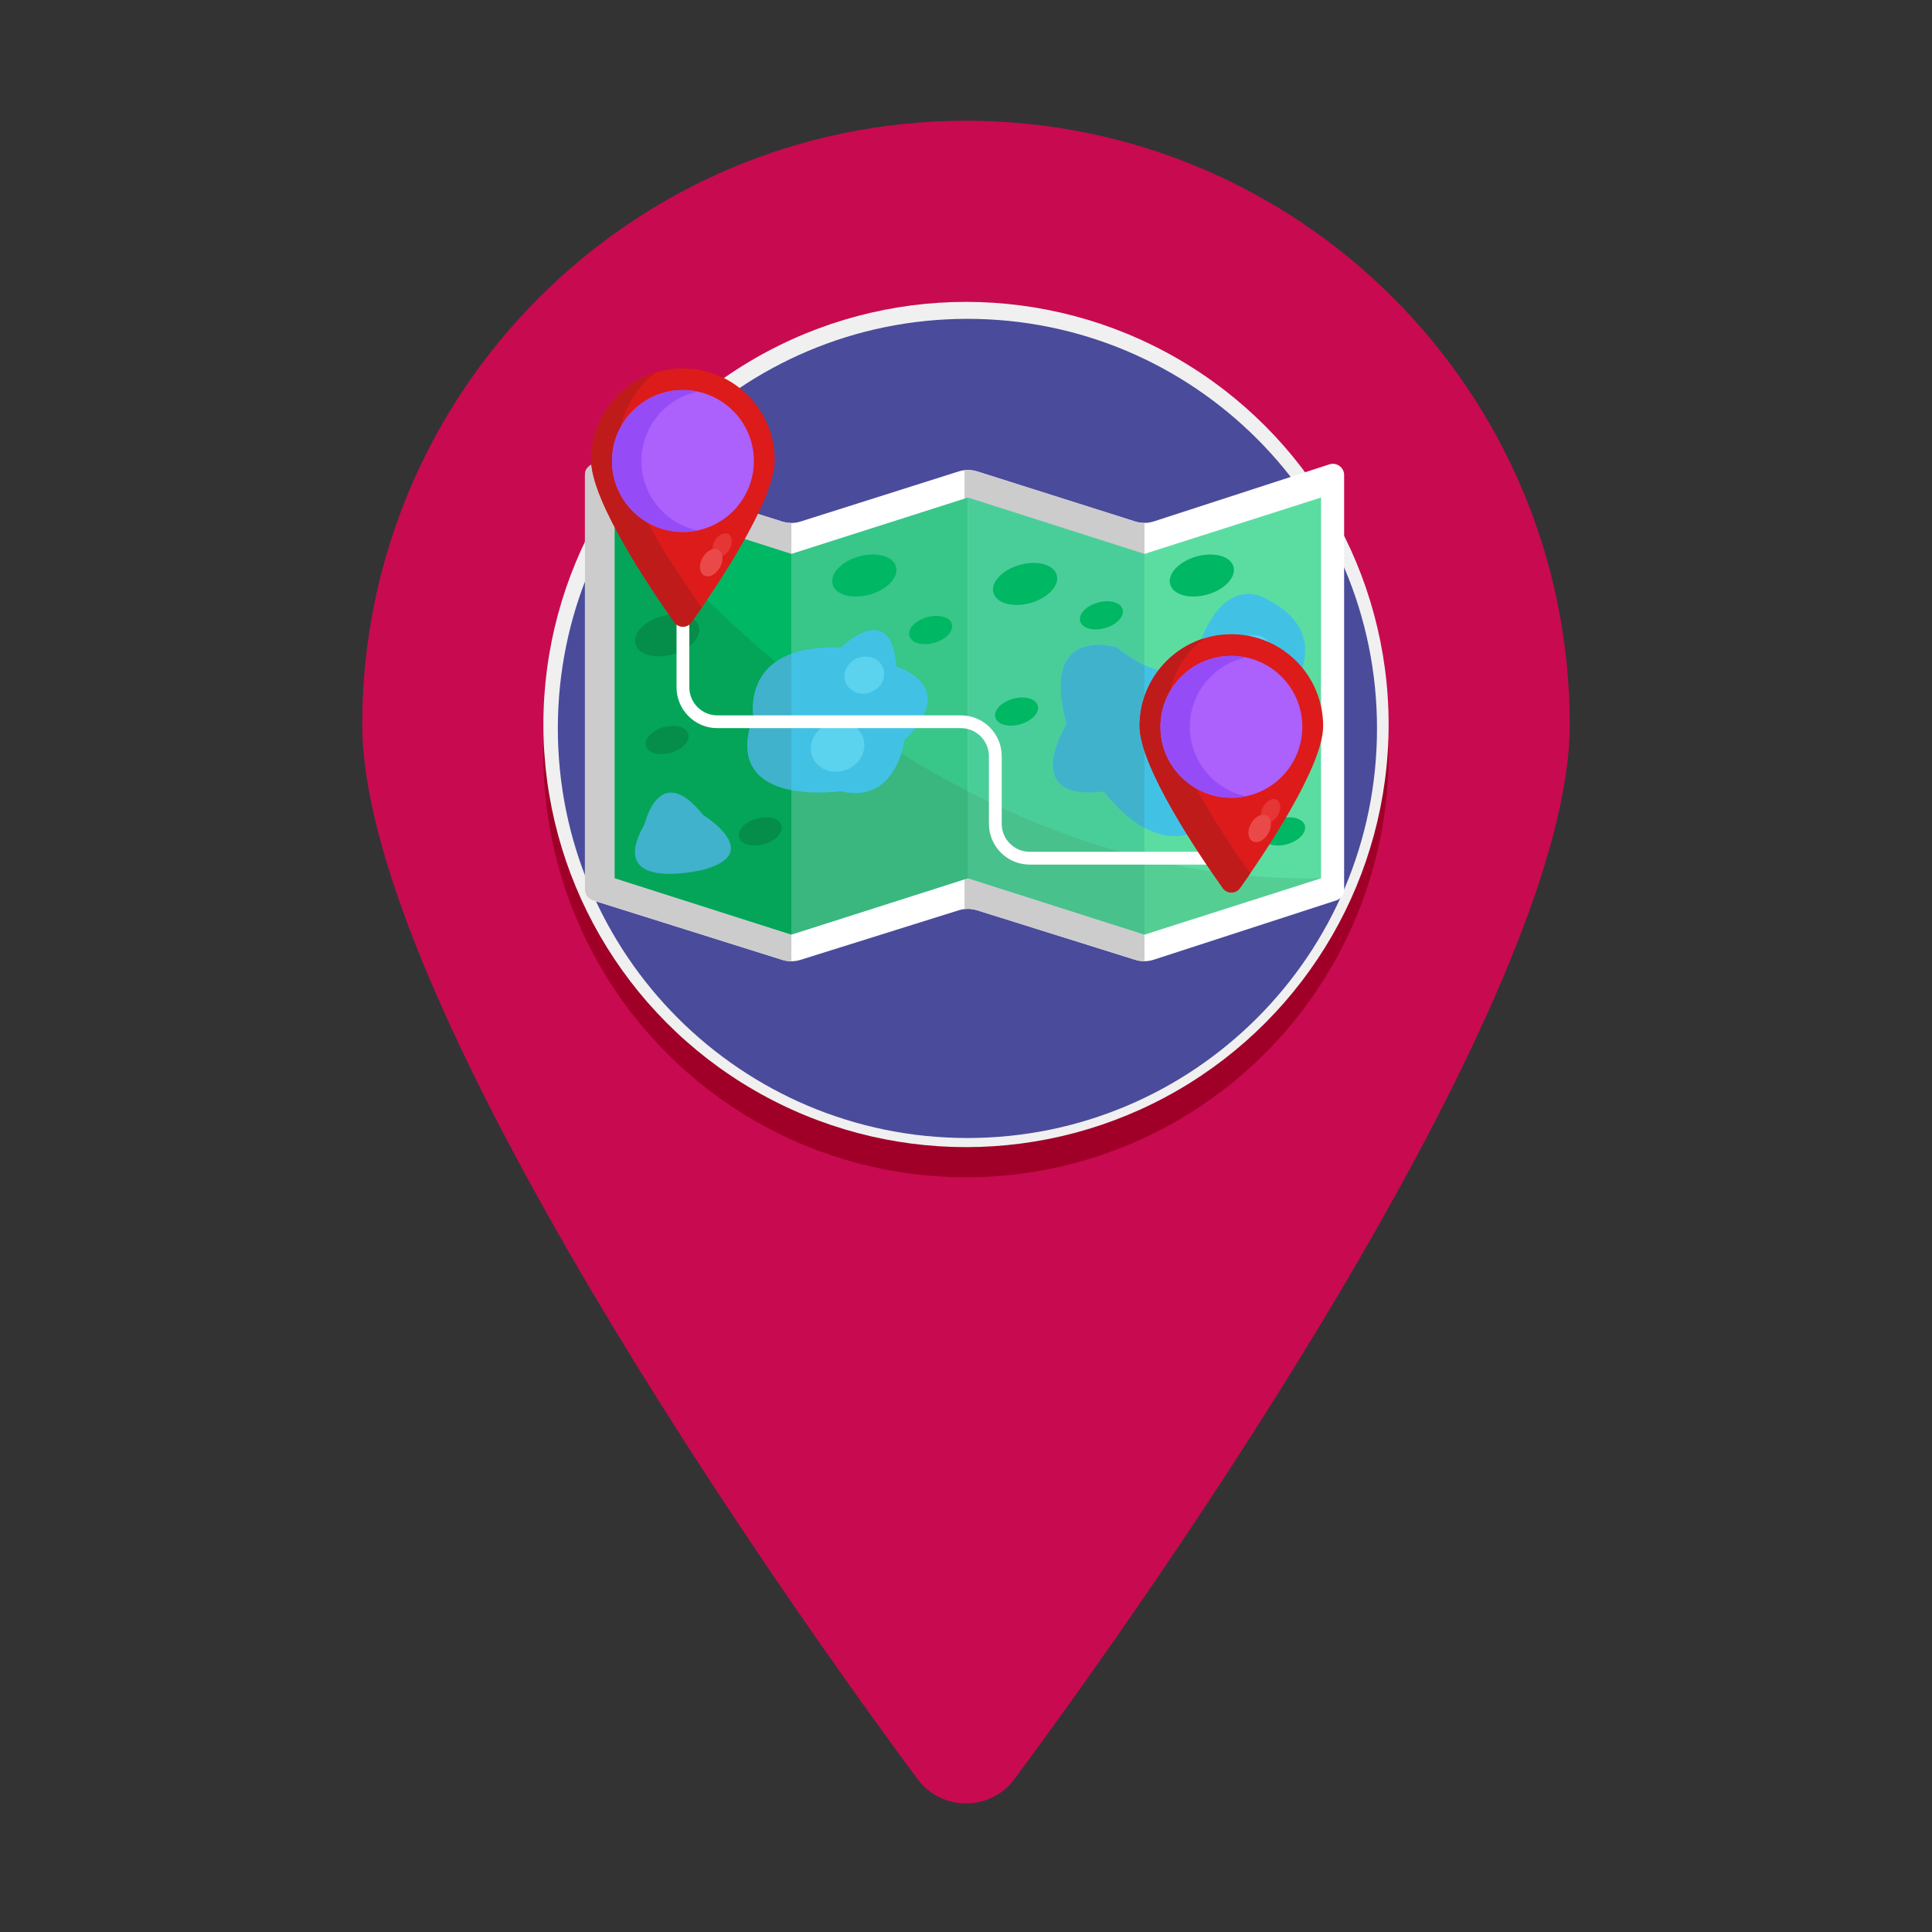 <?xml version="1.0" encoding="UTF-8" standalone="no"?>
<svg
   xmlns:dc="http://purl.org/dc/elements/1.1/"
   xmlns:cc="http://creativecommons.org/ns#"
   xmlns:rdf="http://www.w3.org/1999/02/22-rdf-syntax-ns#"
   xmlns:svg="http://www.w3.org/2000/svg"
   xmlns="http://www.w3.org/2000/svg"
   xmlns:sodipodi="http://sodipodi.sourceforge.net/DTD/sodipodi-0.dtd"
   xmlns:inkscape="http://www.inkscape.org/namespaces/inkscape"
   height="512"
   viewBox="0 0 64 64"
   width="512"
   version="1.1"
   id="svg72"
   sodipodi:docname="roads.svg"
   inkscape:version="1.0.2-2 (e86c870879, 2021-01-15)">
  <rect x="0" y="0" width="64" height="64" fill="#333333" stroke="none"/>
  <defs
     id="defs76" />
  <sodipodi:namedview
     pagecolor="#ffffff"
     bordercolor="#666666"
     borderopacity="1"
     objecttolerance="10"
     gridtolerance="10"
     guidetolerance="10"
     inkscape:pageopacity="0"
     inkscape:pageshadow="2"
     inkscape:window-width="1920"
     inkscape:window-height="997"
     id="namedview74"
     showgrid="false"
     inkscape:zoom="1.5917969"
     inkscape:cx="256"
     inkscape:cy="256"
     inkscape:window-x="-9"
     inkscape:window-y="-9"
     inkscape:window-maximized="1"
     inkscape:current-layer="svg72" />
  <g
     id="Icons">
    <g
       id="g47">
      <path
         d="m32 4c-11.046 0-20 8.954-20 20 0 8.474 12.059 26.379 18.391 34.929.802 1.083 2.416 1.083 3.218.001 6.319-8.53 18.391-26.428 18.391-34.93 0-11.046-8.954-20-20-20z"
         fill="#c80a50"
         id="path45" />
    </g>
    <g
       id="g51">
      <circle
         cx="32"
         cy="25"
         fill="#a00028"
         r="14"
         id="circle49" />
    </g>
    <g
       id="g55">
      <circle
         cx="32"
         cy="24"
         fill="#f0f0f0"
         r="14"
         id="circle53" />
    </g>
  </g>
  <g
     id="BULINE"
     transform="matrix(0.053,0,0,0.053,18.479,10.562)">
    <path
       id="XMLID_175_"
       d="m 512,256 c 0,70.692 -28.654,134.692 -74.981,181.019 C 390.692,483.346 326.692,512 256,512 185.308,512 121.308,483.346 74.981,437.019 28.654,390.692 0,326.692 0,256 0,185.308 28.654,121.308 74.981,74.981 121.308,28.654 185.308,0 256,0 326.692,0 390.692,28.654 437.019,74.981 483.346,121.308 512,185.308 512,256 Z"
       fill="#4a4b9b" />
  </g>
  <g
     id="Icons-2"
     transform="matrix(0.053,0,0,0.053,18.479,10.562)">
    <g
       id="XMLID_281_">
      <g
         id="XMLID_298_">
        <path
           id="XMLID_373_"
           d="M 491.45,97.652 V 227.211 356.77 c 0,1.528 -0.491,2.966 -1.344,4.141 -0.853,1.175 -2.069,2.087 -3.518,2.561 l -57.057,18.54 -57.057,18.54 c -0.942,0.307 -1.904,0.538 -2.876,0.694 -0.972,0.156 -1.953,0.237 -2.934,0.242 -0.981,0.006 -1.963,-0.064 -2.936,-0.21 -0.973,-0.146 -1.938,-0.369 -2.885,-0.67 l -49.402,-15.473 -49.402,-15.473 c -1.271,-0.401 -2.576,-0.663 -3.891,-0.789 -1.315,-0.125 -2.639,-0.114 -3.949,0.031 -0.608,0.067 -1.213,0.162 -1.814,0.287 -0.601,0.125 -1.197,0.282 -1.788,0.471 l -49.452,15.49 -49.452,15.49 c -0.931,0.295 -1.879,0.516 -2.835,0.662 -0.956,0.146 -1.921,0.219 -2.885,0.219 -0.97,0 -1.938,-0.073 -2.895,-0.219 -0.957,-0.146 -1.906,-0.367 -2.837,-0.662 L 81.06,382.04 21.878,363.439 c -1.466,-0.463 -2.699,-1.374 -3.564,-2.555 -0.866,-1.181 -1.365,-2.63 -1.365,-4.169 V 227.133 97.551 c 0,-2.375 1.154,-4.41 2.876,-5.673 1.722,-1.263 4.01,-1.754 6.28,-1.04 l 57.052,17.932 57.052,17.932 c 0.937,0.296 1.893,0.516 2.858,0.662 0.965,0.146 1.938,0.219 2.908,0.219 0.97,0 1.94,-0.075 2.902,-0.226 0.962,-0.151 1.915,-0.376 2.852,-0.677 l 49.402,-15.657 49.402,-15.657 c 0.602,-0.19 1.21,-0.351 1.822,-0.482 0.612,-0.131 1.228,-0.231 1.847,-0.298 1.327,-0.145 2.662,-0.153 3.985,-0.024 1.323,0.13 2.633,0.397 3.91,0.804 l 49.357,15.646 49.357,15.646 c 0.953,0.301 1.924,0.527 2.902,0.676 0.979,0.149 1.965,0.222 2.952,0.216 0.987,-0.006 1.974,-0.086 2.951,-0.243 0.977,-0.156 1.945,-0.388 2.892,-0.694 l 54.86,-17.826 54.86,-17.826 c 2.275,-0.742 4.581,-0.265 6.317,0.995 1.737,1.26 2.905,3.304 2.905,5.696 z"
           fill="#ffffff" />
        <path
           id="XMLID_372_"
           d="m 366.664,127.549 v 136.97 136.97 c -0.981,0.006 -1.963,-0.064 -2.936,-0.21 -0.973,-0.146 -1.938,-0.369 -2.885,-0.67 l -49.402,-15.473 -49.402,-15.473 c -1.271,-0.401 -2.576,-0.663 -3.891,-0.789 -1.315,-0.125 -2.639,-0.114 -3.949,0.031 V 231.744 94.585 c 1.327,-0.145 2.662,-0.153 3.985,-0.024 1.323,0.13 2.633,0.397 3.91,0.804 l 49.357,15.646 49.357,15.646 c 0.953,0.301 1.924,0.527 2.902,0.676 0.98,0.149 1.967,0.222 2.954,0.216 z"
           fill="#cccccc" />
        <path
           id="XMLID_371_"
           d="m 145.974,127.583 v 136.97 136.97 c -0.97,0 -1.938,-0.073 -2.895,-0.219 -0.957,-0.146 -1.906,-0.367 -2.837,-0.662 L 81.06,382.04 21.878,363.439 c -1.466,-0.463 -2.699,-1.374 -3.564,-2.555 -0.866,-1.181 -1.365,-2.63 -1.365,-4.169 V 227.133 97.551 c 0,-2.375 1.154,-4.41 2.876,-5.673 1.722,-1.263 4.01,-1.754 6.28,-1.04 l 57.052,17.932 57.052,17.932 c 0.937,0.296 1.893,0.516 2.858,0.662 0.965,0.146 1.937,0.219 2.907,0.219 z"
           fill="#cccccc" />
        <path
           id="XMLID_370_"
           d="M 145.966,384.828 90.791,367.219 35.616,349.61 V 230.65 111.691 l 55.175,17.609 55.175,17.609 v 118.96 z"
           fill="#00b764" />
        <path
           id="XMLID_369_"
           d="m 366.667,384.828 55.175,-17.609 55.175,-17.609 V 230.65 111.691 l -55.175,17.609 -55.175,17.609 v 118.96 z"
           fill="#5bdda2" />
        <path
           id="XMLID_368_"
           d="M 366.667,384.828 311.492,367.219 256.316,349.61 V 230.65 111.691 l 55.176,17.609 55.175,17.609 v 118.96 z"
           fill="#4ace99" />
        <path
           id="XMLID_367_"
           d="m 145.966,384.828 55.175,-17.609 55.175,-17.609 V 230.65 111.691 l -55.175,17.609 -55.175,17.609 v 118.96 z"
           fill="#38c689" />
        <path
           id="XMLID_366_"
           d="m 35.616,111.69 v 118.96 118.96 l 55.177,17.609 55.177,17.609 V 303.745 222.661 C 110.944,194.304 83.356,166.561 64.524,145.908 45.692,125.255 35.616,111.69 35.616,111.69 Z"
           fill="#04a558" />
        <path
           id="XMLID_322_"
           d="m 366.665,337.113 v 23.858 23.858 l 55.177,-17.609 55.177,-17.609 c -19.334,0.37 -38.224,-0.619 -56.63,-2.768 -18.407,-2.15 -36.328,-5.459 -53.724,-9.73 z"
           fill="#55ce94" />
        <path
           id="XMLID_321_"
           d="m 256.312,295.27 v 27.17 27.17 l 55.177,17.609 55.177,17.609 V 360.97 337.112 c -19.836,-4.869 -38.99,-10.988 -57.402,-18.061 -18.413,-7.071 -36.083,-15.098 -52.952,-23.781 z"
           fill="#48c18d" />
        <path
           id="XMLID_320_"
           d="m 145.969,222.662 v 81.084 81.083 l 55.171,-17.609 55.171,-17.609 v -27.17 -27.17 C 235.278,284.453 215.49,272.61 197.062,260.317 178.634,248.024 161.565,235.281 145.969,222.662 Z"
           fill="#39b77e" />
        <path
           id="XMLID_319_"
           d="m 122.283,248.26 c 0,0 -2.029,-11.295 3.804,-22.303 5.833,-11.009 19.527,-21.731 50.972,-20.587 0,0 7.861,-7.786 16.103,-10.185 8.242,-2.399 16.864,0.587 18.385,22.131 0,0 10.144,2.911 15.85,10.133 5.706,7.222 6.974,18.755 -10.778,35.999 0,0 -1.263,10.079 -6.901,19.096 -5.638,9.017 -15.653,16.973 -33.156,12.727 0,0 -18.895,2.709 -35.128,-1.813 -16.232,-4.522 -29.802,-16.275 -19.151,-45.198 z"
           fill="#41c2e5" />
        <path
           id="XMLID_318_"
           d="m 145.969,209.335 v 42.558 42.558 c -9.033,-1.785 -17.863,-5.455 -22.98,-12.626 -5.117,-7.172 -6.522,-17.845 -0.705,-33.639 0,0 -1.263,-7.027 1.066,-15.397 2.329,-8.37 8.25,-18.083 22.619,-23.454 z"
           fill="#40b2cc" />
        <path
           id="XMLID_317_"
           d="m 441.809,174.6 c 0,0 -6.34,-4.038 -14.708,-2.21 -8.369,1.827 -18.766,9.52 -26.881,32.98 0,0 -2.282,8.304 -9.763,12.456 -7.481,4.152 -20.161,4.152 -40.955,-12.456 0,0 -12.172,-3.869 -22.189,0.156 -10.017,4.025 -17.878,15.944 -9.256,47.519 0,0 -7.608,12.173 -8.495,23.537 -0.887,11.364 4.945,21.921 31.826,18.689 0,0 10.397,14.484 25.106,22.661 14.708,8.177 33.728,10.046 50.972,-15.183 0,0 11.158,-5.247 20.414,-14.681 9.256,-9.434 16.61,-23.057 9.003,-39.808 0,0 12.172,-11.971 17.625,-27.164 5.45,-15.193 4.182,-33.608 -22.699,-46.496 z"
           fill="#41c2e5" />
        <path
           id="XMLID_316_"
           d="m 366.665,216.63 v 50.8 50.8 c -7.4,-4.083 -13.719,-9.773 -18.189,-14.443 -4.47,-4.67 -7.089,-8.319 -7.089,-8.319 -26.881,3.236 -32.713,-7.321 -31.826,-18.687 0.887,-11.366 8.495,-23.541 8.495,-23.541 -8.622,-31.572 -0.761,-43.491 9.256,-47.517 10.017,-4.026 22.189,-0.158 22.189,-0.158 3.241,2.587 6.284,4.77 9.141,6.598 2.857,1.827 5.527,3.3 8.023,4.467 z"
           fill="#40b2cc" />
        <path
           id="XMLID_315_"
           d="m 54.32,315.597 c 0,0 2.259,-9.994 7.947,-15.678 5.688,-5.683 14.806,-7.056 28.523,10.189 0,0 9.776,5.957 14.664,13.214 4.888,7.257 4.888,15.814 -14.663,21.016 0,0 -15.458,3.824 -27.745,2.143 C 50.759,344.8 41.641,337.615 54.32,315.597 Z"
           fill="#40b2cc" />
        <path
           id="XMLID_314_"
           d="m 445.862,204.632 c 1.181,2.919 0.948,6.088 -0.382,8.852 -1.331,2.764 -3.759,5.123 -6.97,6.422 -3.211,1.299 -6.597,1.292 -9.475,0.23 -2.878,-1.062 -5.249,-3.178 -6.429,-6.097 -1.181,-2.919 -0.948,-6.088 0.382,-8.852 1.331,-2.764 3.759,-5.123 6.97,-6.422 3.211,-1.299 6.597,-1.292 9.475,-0.23 2.878,1.061 5.249,3.178 6.429,6.097 z"
           fill="#5bd3ef" />
        <path
           id="XMLID_313_"
           d="m 203.193,217.958 c 1.181,2.919 0.948,6.088 -0.382,8.852 -1.331,2.764 -3.759,5.123 -6.97,6.422 -3.211,1.299 -6.597,1.292 -9.475,0.23 -2.878,-1.062 -5.249,-3.178 -6.429,-6.097 -1.181,-2.919 -0.948,-6.088 0.382,-8.852 1.331,-2.764 3.759,-5.123 6.97,-6.422 3.211,-1.299 6.597,-1.292 9.475,-0.23 2.877,1.062 5.248,3.178 6.429,6.097 z"
           fill="#5bd3ef" />
        <path
           id="XMLID_312_"
           d="m 190.533,261.098 c 1.593,3.939 1.28,8.215 -0.516,11.945 -1.795,3.73 -5.073,6.913 -9.406,8.666 -4.333,1.753 -8.902,1.743 -12.786,0.31 -3.884,-1.433 -7.083,-4.288 -8.676,-8.227 -1.593,-3.939 -1.28,-8.216 0.516,-11.945 1.796,-3.729 5.073,-6.913 9.406,-8.666 4.333,-1.753 8.902,-1.743 12.786,-0.31 3.883,1.432 7.082,4.288 8.676,8.227 z"
           fill="#5bd3ef" />
        <path
           id="XMLID_311_"
           d="m 419.845,260.433 c 1.76,4.351 1.413,9.076 -0.57,13.196 -1.983,4.121 -5.604,7.637 -10.391,9.574 -4.787,1.936 -9.834,1.926 -14.125,0.343 -4.291,-1.583 -7.824,-4.737 -9.585,-9.089 -1.76,-4.352 -1.414,-9.076 0.57,-13.197 1.983,-4.121 5.604,-7.637 10.391,-9.574 4.787,-1.936 9.834,-1.926 14.125,-0.343 4.291,1.584 7.825,4.738 9.585,9.09 z"
           fill="#5bd3ef" />
        <path
           id="XMLID_310_"
           d="m 211.355,154.885 c 0.923,3.289 -0.457,6.888 -3.434,10.048 -2.977,3.16 -7.55,5.881 -13.016,7.415 -5.465,1.533 -10.787,1.589 -14.973,0.438 -4.186,-1.15 -7.237,-3.506 -8.159,-6.795 -0.923,-3.289 0.457,-6.888 3.434,-10.048 2.977,-3.16 7.55,-5.881 13.016,-7.415 5.465,-1.533 10.787,-1.589 14.973,-0.438 4.186,1.15 7.236,3.506 8.159,6.795 z"
           fill="#00b764" />
        <path
           id="XMLID_307_"
           d="m 88.079,192.21 c 0.923,3.289 -0.457,6.888 -3.434,10.048 -2.977,3.16 -7.55,5.881 -13.016,7.415 -5.465,1.533 -10.787,1.589 -14.973,0.438 -4.186,-1.15 -7.237,-3.506 -8.159,-6.795 -0.922,-3.289 0.457,-6.888 3.434,-10.048 2.977,-3.16 7.55,-5.881 13.016,-7.415 5.465,-1.533 10.787,-1.589 14.973,-0.438 4.186,1.15 7.237,3.506 8.159,6.795 z"
           fill="#048e49" />
        <path
           id="XMLID_306_"
           d="m 246.282,190.765 c 0.619,2.205 -0.306,4.618 -2.302,6.737 -1.996,2.119 -5.063,3.943 -8.727,4.972 -3.664,1.029 -7.233,1.065 -10.039,0.294 -2.807,-0.771 -4.852,-2.351 -5.471,-4.556 -0.619,-2.205 0.306,-4.618 2.302,-6.737 1.996,-2.119 5.063,-3.943 8.727,-4.972 3.664,-1.028 7.233,-1.065 10.039,-0.294 2.807,0.772 4.852,2.351 5.471,4.556 z"
           fill="#00b764" />
        <path
           id="XMLID_305_"
           d="m 81.559,259.502 c 0.619,2.205 -0.306,4.618 -2.302,6.737 -1.996,2.119 -5.063,3.943 -8.727,4.972 -3.664,1.028 -7.233,1.065 -10.039,0.294 -2.806,-0.771 -4.852,-2.351 -5.471,-4.556 -0.619,-2.205 0.306,-4.618 2.302,-6.737 1.996,-2.119 5.063,-3.943 8.727,-4.972 3.664,-1.028 7.233,-1.065 10.039,-0.294 2.806,0.771 4.852,2.351 5.471,4.556 z"
           fill="#048e49" />
        <path
           id="XMLID_304_"
           d="m 139.8,316.645 c 0.619,2.205 -0.306,4.618 -2.302,6.737 -1.996,2.119 -5.063,3.943 -8.727,4.972 -3.664,1.028 -7.233,1.065 -10.039,0.294 -2.806,-0.771 -4.852,-2.351 -5.471,-4.556 -0.619,-2.205 0.306,-4.618 2.302,-6.737 1.996,-2.119 5.063,-3.943 8.727,-4.972 3.664,-1.028 7.233,-1.065 10.039,-0.294 2.807,0.772 4.852,2.351 5.471,4.556 z"
           fill="#048e49" />
        <g
           fill="#00b764"
           id="g899">
          <path
             id="XMLID_303_"
             d="m 311.851,160.137 c 0.923,3.289 -0.457,6.888 -3.434,10.048 -2.977,3.16 -7.55,5.881 -13.016,7.415 -5.465,1.533 -10.787,1.589 -14.973,0.438 -4.186,-1.15 -7.237,-3.506 -8.159,-6.795 -0.923,-3.289 0.457,-6.888 3.434,-10.048 2.977,-3.16 7.55,-5.881 13.016,-7.415 5.465,-1.533 10.787,-1.589 14.973,-0.438 4.186,1.15 7.236,3.506 8.159,6.795 z" />
          <path
             id="XMLID_302_"
             d="m 422.301,154.885 c 0.923,3.289 -0.457,6.888 -3.434,10.048 -2.977,3.16 -7.55,5.881 -13.016,7.415 -5.465,1.533 -10.787,1.589 -14.973,0.438 -4.186,-1.15 -7.237,-3.506 -8.159,-6.795 -0.923,-3.289 0.457,-6.888 3.434,-10.048 2.977,-3.16 7.55,-5.881 13.016,-7.415 5.465,-1.533 10.787,-1.589 14.973,-0.438 4.185,1.15 7.236,3.506 8.159,6.795 z" />
          <path
             id="XMLID_301_"
             d="m 353.029,181.589 c 0.619,2.205 -0.306,4.618 -2.302,6.737 -1.996,2.119 -5.063,3.943 -8.727,4.972 -3.664,1.028 -7.233,1.065 -10.039,0.294 -2.807,-0.771 -4.852,-2.351 -5.471,-4.556 -0.619,-2.205 0.306,-4.618 2.302,-6.737 1.996,-2.119 5.063,-3.943 8.727,-4.972 3.664,-1.028 7.233,-1.065 10.039,-0.294 2.807,0.771 4.852,2.351 5.471,4.556 z" />
          <path
             id="XMLID_300_"
             d="m 466.903,316.645 c 0.619,2.205 -0.306,4.618 -2.302,6.737 -1.996,2.119 -5.063,3.943 -8.727,4.972 -3.664,1.028 -7.233,1.065 -10.039,0.294 -2.807,-0.771 -4.852,-2.351 -5.471,-4.556 -0.619,-2.205 0.306,-4.618 2.302,-6.737 1.996,-2.119 5.063,-3.943 8.727,-4.972 3.664,-1.028 7.233,-1.065 10.039,-0.294 2.807,0.772 4.852,2.351 5.471,4.556 z" />
          <path
             id="XMLID_299_"
             d="m 299.979,241.744 c 0.619,2.205 -0.306,4.618 -2.302,6.737 -1.996,2.119 -5.063,3.943 -8.727,4.972 -3.664,1.028 -7.233,1.065 -10.039,0.294 -2.806,-0.771 -4.852,-2.351 -5.471,-4.556 -0.619,-2.205 0.306,-4.618 2.302,-6.737 1.996,-2.119 5.063,-3.943 8.727,-4.972 3.664,-1.028 7.233,-1.065 10.039,-0.294 2.806,0.771 4.852,2.351 5.471,4.556 z" />
        </g>
      </g>
      <path
         d="M 422.584,341.113 H 294.98 c -6.822,0 -13.236,-2.657 -18.061,-7.481 -4.824,-4.825 -7.48,-11.239 -7.48,-18.061 V 273.37 c 0,-4.686 -1.825,-9.09 -5.138,-12.403 -3.313,-3.313 -7.718,-5.138 -12.404,-5.138 H 99.734 c -6.822,0 -13.236,-2.657 -18.061,-7.48 -4.824,-4.825 -7.481,-11.239 -7.481,-18.061 v -53.456 c 0,-2.209 1.791,-4 4,-4 2.209,0 4,1.791 4,4 v 53.456 c 0,4.686 1.825,9.091 5.138,12.404 3.313,3.313 7.718,5.138 12.403,5.138 h 152.164 c 6.823,0 13.237,2.657 18.061,7.481 4.824,4.823 7.481,11.237 7.481,18.06 v 42.202 c 0,4.685 1.825,9.09 5.138,12.404 3.313,3.313 7.718,5.138 12.404,5.138 h 127.604 c 2.209,0 4,1.791 4,4 0,2.209 -1.792,3.998 -4.001,3.998 z"
         fill="#ffffff"
         id="path902" />
      <g
         id="XMLID_289_">
        <path
           id="XMLID_295_"
           d="m 20.834,88.336 c 0,12.838 9.421,33.132 20.627,52.728 11.206,19.596 24.196,38.497 31.336,48.55 1.32,1.858 3.358,2.788 5.396,2.788 2.038,0 4.076,-0.929 5.396,-2.788 7.139,-10.053 20.13,-28.954 31.336,-48.55 11.206,-19.596 20.627,-39.89 20.627,-52.728 0,-15.839 -6.42,-30.179 -16.8,-40.559 -10.38,-10.38 -24.719,-16.8 -40.559,-16.8 -15.84,0 -30.179,6.42 -40.559,16.8 -10.38,10.38 -16.8,24.719 -16.8,40.559 z"
           fill="#dd1b1b" />
        <path
           id="XMLID_294_"
           d="m 89.953,180.496 c -1.206,1.755 -2.348,3.405 -3.414,4.93 -1.066,1.526 -2.054,2.928 -2.952,4.19 -1.319,1.858 -3.358,2.787 -5.396,2.787 -2.038,0 -4.077,-0.929 -5.396,-2.787 C 65.656,179.563 52.666,160.662 41.46,141.064 30.254,121.466 20.834,101.174 20.834,88.336 c 0,-12.879 4.245,-24.768 11.413,-34.342 7.168,-9.574 17.257,-16.834 28.945,-20.456 -6.986,5.23 -12.739,12.017 -16.745,19.846 -4.006,7.829 -6.267,16.7 -6.267,26.099 0,12.784 9.338,32.956 20.479,52.472 11.141,19.516 24.083,38.378 31.294,48.541 z"
           fill="#bf1b1b" />
        <path
           id="XMLID_293_"
           d="m 33.855,88.86 c 0,12.243 4.963,23.328 12.986,31.351 8.023,8.023 19.108,12.986 31.351,12.986 12.243,0 23.328,-4.963 31.351,-12.986 8.023,-8.023 12.986,-19.108 12.986,-31.351 0,-12.243 -4.963,-23.328 -12.986,-31.351 C 101.52,49.486 90.436,44.523 78.192,44.523 65.948,44.523 54.864,49.486 46.841,57.509 38.818,65.532 33.855,76.617 33.855,88.86 Z"
           fill="#ac60fc" />
        <path
           id="XMLID_292_"
           d="m 87.384,132.24 c -1.483,0.314 -2.994,0.552 -4.527,0.713 -1.533,0.161 -3.09,0.242 -4.665,0.242 -12.243,0 -23.328,-4.962 -31.351,-12.985 -8.023,-8.023 -12.986,-19.107 -12.986,-31.352 0,-12.243 4.963,-23.328 12.986,-31.351 8.023,-8.023 19.108,-12.986 31.351,-12.986 1.575,0 3.132,0.082 4.665,0.242 1.533,0.16 3.044,0.399 4.527,0.713 -10.037,2.116 -18.824,7.627 -25.101,15.277 -6.277,7.65 -10.044,17.437 -10.044,28.105 0,10.67 3.768,20.457 10.045,28.106 6.277,7.649 15.063,13.16 25.1,15.276 z"
           fill="#954cf7" />
        <path
           id="XMLID_291_"
           d="m 107.355,143.967 c -1.058,1.894 -2.537,3.317 -4.072,4.088 -1.535,0.771 -3.127,0.888 -4.411,0.171 -1.284,-0.718 -2.017,-2.135 -2.165,-3.846 -0.148,-1.711 0.29,-3.717 1.348,-5.61 1.058,-1.894 2.537,-3.317 4.072,-4.088 1.535,-0.771 3.127,-0.888 4.411,-0.171 1.284,0.718 2.017,2.135 2.165,3.846 0.148,1.711 -0.29,3.716 -1.348,5.61 z"
           fill="#e53535" />
        <path
           id="XMLID_290_"
           d="m 101.299,155.408 c -1.236,2.212 -2.963,3.874 -4.756,4.775 -1.793,0.9 -3.652,1.038 -5.152,0.199 -1.5,-0.838 -2.356,-2.494 -2.529,-4.492 -0.173,-1.999 0.339,-4.341 1.575,-6.553 1.236,-2.212 2.963,-3.874 4.756,-4.775 1.793,-0.9 3.652,-1.038 5.152,-0.199 1.5,0.838 2.356,2.494 2.529,4.492 0.172,1.999 -0.339,4.342 -1.575,6.553 z"
           fill="#ea4949" />
      </g>
      <g
         id="XMLID_282_">
        <path
           id="XMLID_288_"
           d="m 363.626,254.476 c 0,12.838 9.421,33.132 20.627,52.728 11.206,19.597 24.196,38.497 31.336,48.55 1.32,1.858 3.358,2.788 5.396,2.788 2.038,0 4.076,-0.929 5.396,-2.788 7.139,-10.053 20.13,-28.954 31.336,-48.55 11.206,-19.597 20.627,-39.89 20.627,-52.728 0,-15.839 -6.42,-30.179 -16.8,-40.559 -10.38,-10.38 -24.719,-16.8 -40.559,-16.8 -15.839,0 -30.179,6.42 -40.559,16.8 -10.38,10.381 -16.8,24.72 -16.8,40.559 z"
           fill="#dd1b1b" />
        <path
           id="XMLID_287_"
           d="m 432.745,346.637 c -1.206,1.755 -2.348,3.405 -3.414,4.93 -1.066,1.526 -2.054,2.928 -2.952,4.19 -1.319,1.858 -3.358,2.787 -5.396,2.787 -2.038,0 -4.077,-0.929 -5.396,-2.787 -7.139,-10.053 -20.129,-28.954 -31.335,-48.552 -11.206,-19.597 -20.626,-39.891 -20.626,-52.728 0,-12.879 4.245,-24.768 11.413,-34.342 7.167,-9.574 17.257,-16.834 28.945,-20.456 -6.986,5.23 -12.739,12.017 -16.745,19.846 -4.007,7.829 -6.267,16.7 -6.267,26.099 0,12.784 9.338,32.956 20.479,52.472 11.14,19.516 24.083,38.377 31.294,48.541 z"
           fill="#bf1b1b" />
        <path
           id="XMLID_286_"
           d="m 376.647,255.001 c 0,12.243 4.963,23.328 12.986,31.351 8.023,8.023 19.108,12.986 31.351,12.986 12.243,0 23.328,-4.963 31.351,-12.986 8.023,-8.023 12.986,-19.108 12.986,-31.351 0,-12.243 -4.963,-23.328 -12.986,-31.351 -8.023,-8.023 -19.108,-12.986 -31.351,-12.986 -12.243,0 -23.328,4.963 -31.351,12.986 -8.023,8.023 -12.986,19.107 -12.986,31.351 z"
           fill="#ac60fc" />
        <path
           id="XMLID_285_"
           d="m 430.177,298.381 c -1.483,0.314 -2.994,0.552 -4.527,0.713 -1.533,0.161 -3.09,0.242 -4.665,0.242 -12.243,0 -23.328,-4.962 -31.351,-12.985 -8.023,-8.023 -12.986,-19.107 -12.986,-31.352 0,-12.243 4.963,-23.328 12.986,-31.351 8.024,-8.024 19.108,-12.986 31.351,-12.986 1.575,0 3.132,0.082 4.665,0.242 1.533,0.16 3.044,0.399 4.527,0.713 -10.037,2.116 -18.824,7.627 -25.101,15.277 -6.277,7.65 -10.045,17.437 -10.045,28.105 0,10.67 3.768,20.457 10.045,28.106 6.277,7.649 15.063,13.16 25.101,15.276 z"
           fill="#954cf7" />
        <path
           id="XMLID_284_"
           d="m 450.147,310.108 c -1.058,1.894 -2.537,3.317 -4.072,4.088 -1.535,0.771 -3.127,0.888 -4.411,0.171 -1.284,-0.718 -2.017,-2.135 -2.165,-3.846 -0.148,-1.711 0.29,-3.717 1.348,-5.61 1.058,-1.893 2.537,-3.317 4.072,-4.088 1.535,-0.771 3.127,-0.888 4.411,-0.171 1.284,0.718 2.017,2.135 2.165,3.846 0.148,1.711 -0.29,3.716 -1.348,5.61 z"
           fill="#e53535" />
        <path
           id="XMLID_283_"
           d="m 444.091,321.549 c -1.236,2.212 -2.963,3.874 -4.756,4.775 -1.793,0.9 -3.652,1.038 -5.152,0.199 -1.5,-0.838 -2.356,-2.494 -2.529,-4.492 -0.173,-1.998 0.339,-4.341 1.575,-6.553 1.236,-2.212 2.963,-3.874 4.756,-4.775 1.793,-0.9 3.652,-1.038 5.152,-0.199 1.5,0.839 2.356,2.494 2.529,4.492 0.173,1.999 -0.339,4.341 -1.575,6.553 z"
           fill="#ea4949" />
      </g>
    </g>
  </g>
</svg>
